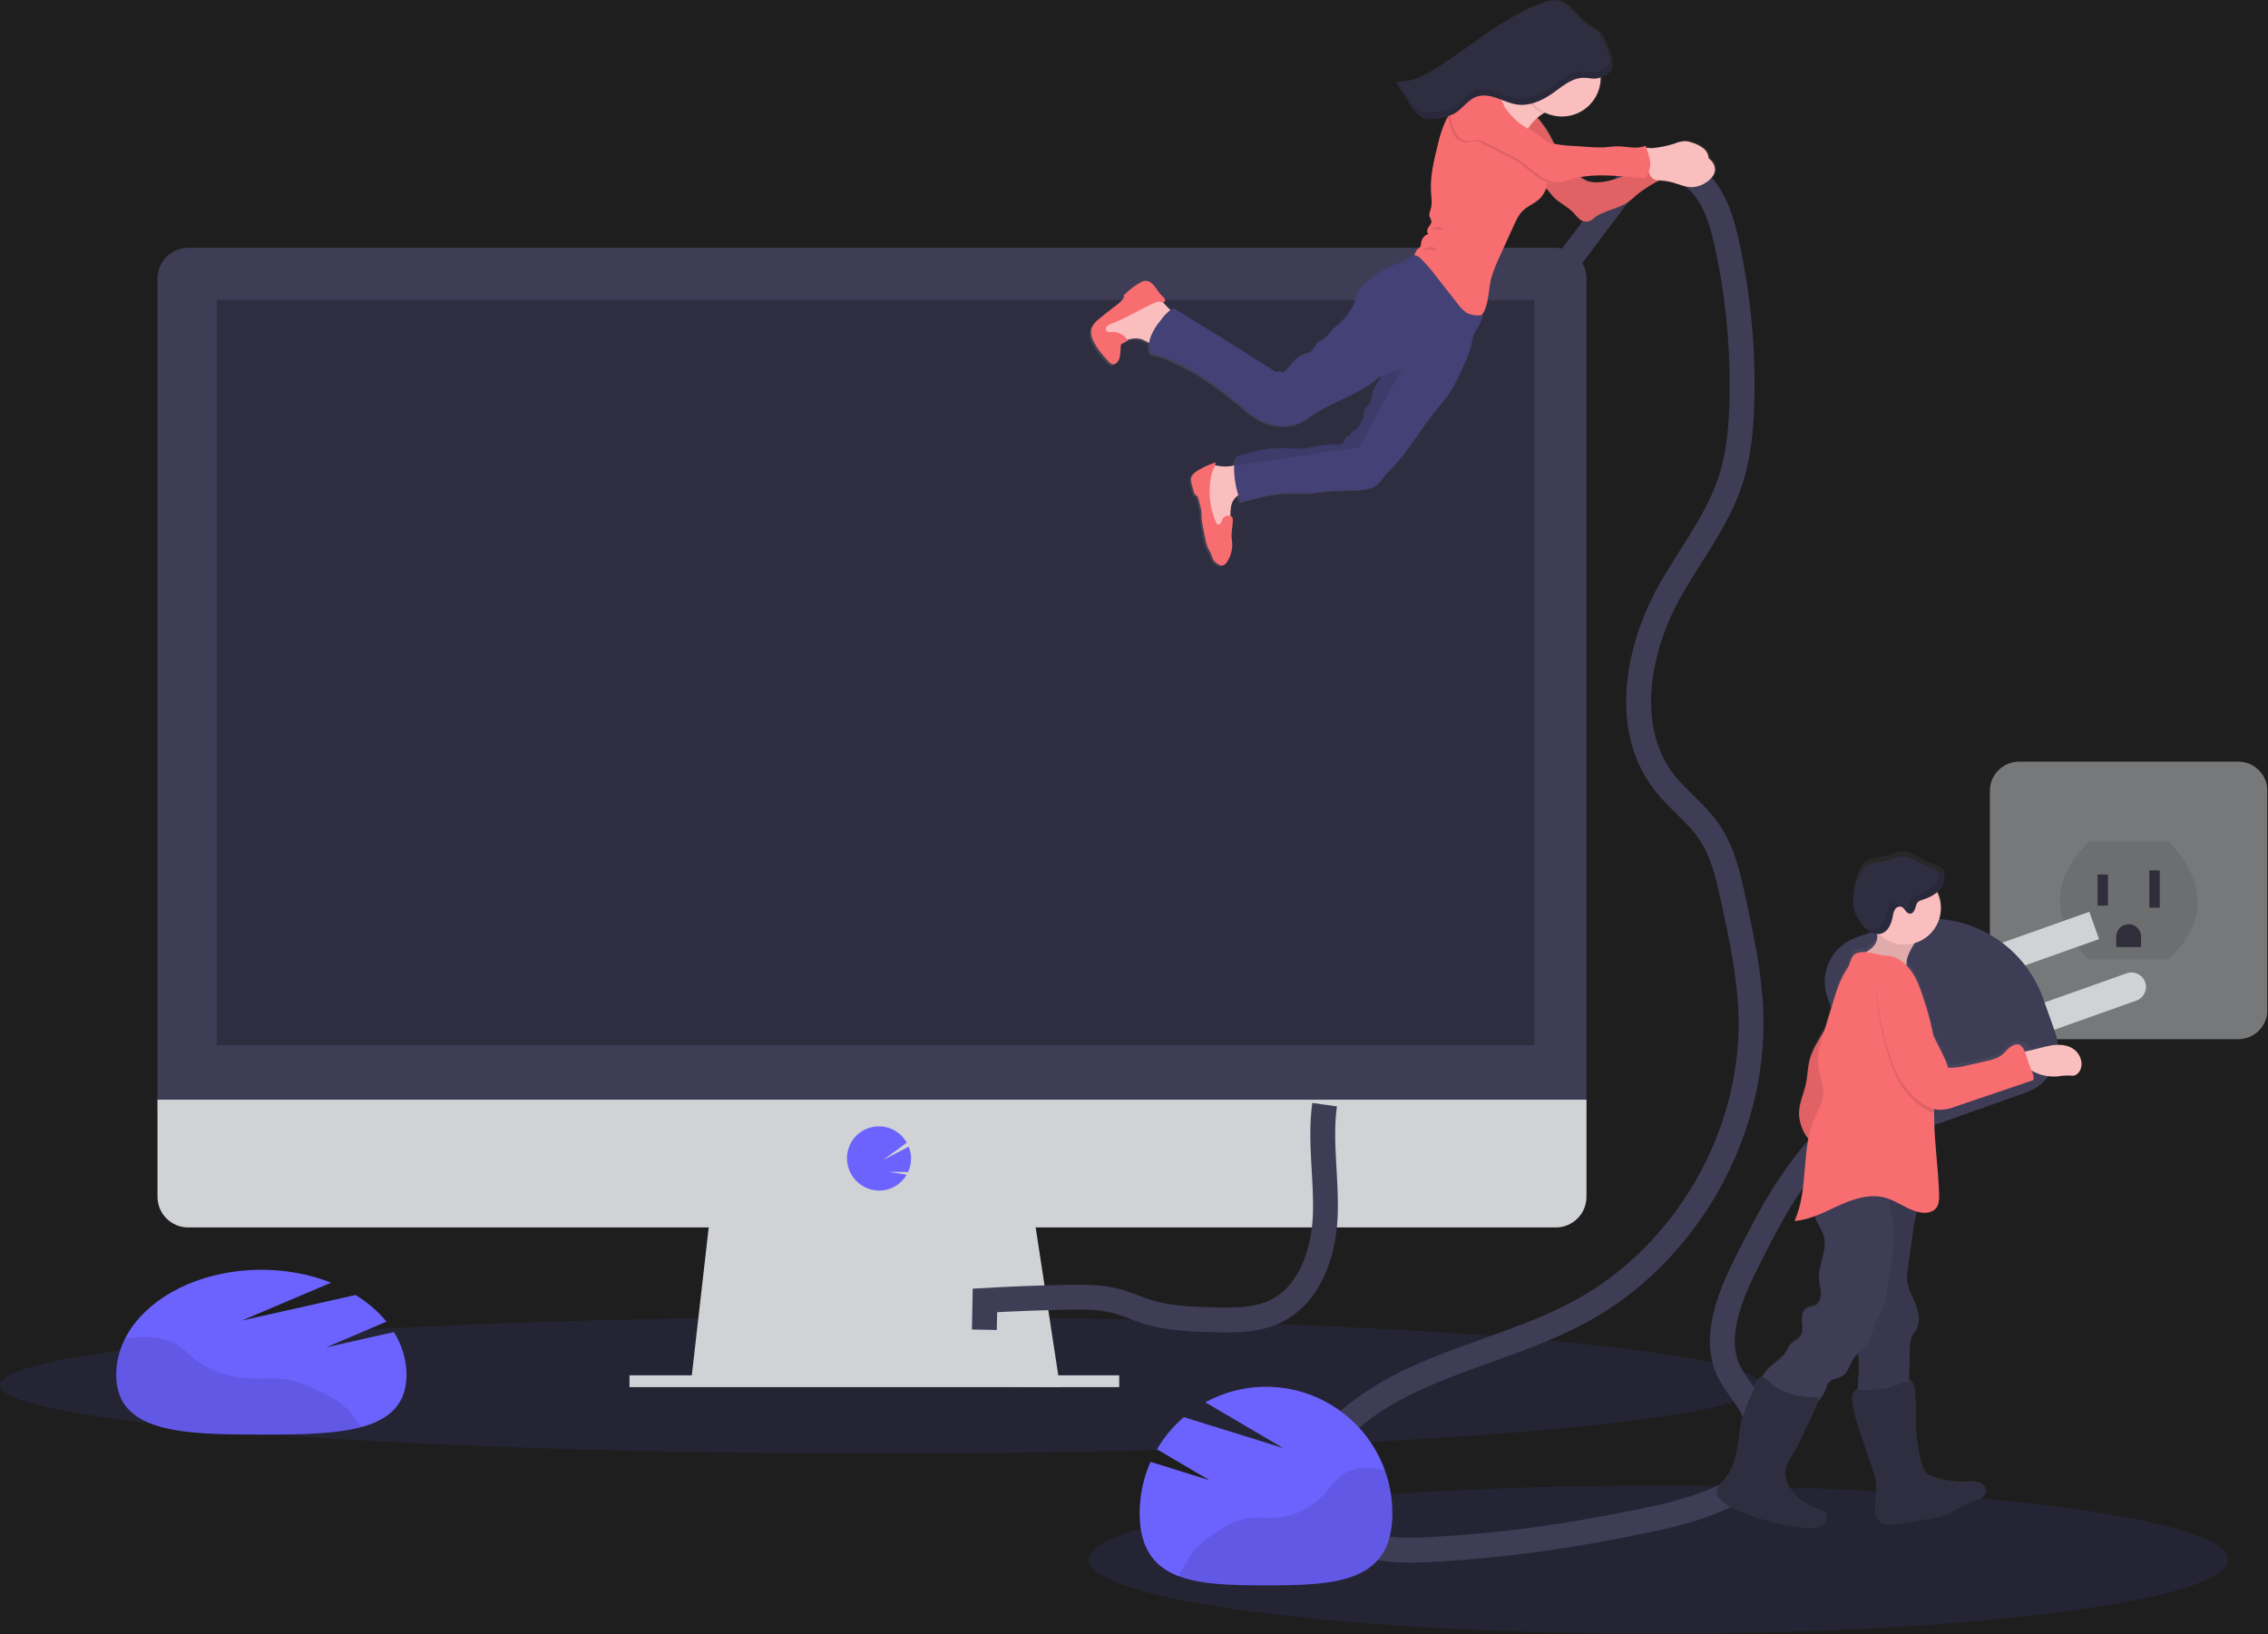 <svg width="1095" height="789" viewBox="0 0 1095 789" fill="none" xmlns="http://www.w3.org/2000/svg">
<rect width="1095" height="789" fill="#1E1E1E"/>
<g id="COMPU" clip-path="url(#clip0_0_1)">
<g id="tomaCorriente" opacity="0.5">
<path id="Vector" d="M1080.6 367.69H974.84C967.042 367.69 960.72 374.012 960.72 381.81V487.57C960.72 495.368 967.042 501.69 974.84 501.69H1080.6C1088.4 501.69 1094.72 495.368 1094.72 487.57V381.81C1094.72 374.012 1088.4 367.69 1080.6 367.69Z" fill="#D0D2D5"/>
<path id="Vector_2" opacity="0.1" d="M1008.72 406.2H1046.72C1046.72 406.2 1078.72 434.2 1046.72 463.2H1008.72C1008.72 463.2 976.72 437.2 1008.72 406.2Z" fill="black"/>
<path id="Vector_3" d="M1017.72 422.19H1012.72V437.19H1017.72V422.19Z" fill="#3F3D56"/>
<path id="Vector_4" d="M1042.72 420.19H1037.72V438.19H1042.72V420.19Z" fill="#3F3D56"/>
<path id="Vector_5" d="M1027.72 446.19C1029.31 446.19 1030.84 446.822 1031.96 447.947C1033.09 449.073 1033.72 450.599 1033.72 452.19V457.19H1021.72V452.19C1021.72 450.599 1022.35 449.073 1023.48 447.947C1024.6 446.822 1026.13 446.19 1027.72 446.19Z" fill="#3F3D56"/>
</g>
<g id="clavijas">
<path id="Vector_6" d="M1008.74 440.179L935.241 466.28L939.926 479.473L1013.43 453.371L1008.74 440.179Z" fill="#D0D2D5"/>
<path id="Vector_7" d="M959.83 493.637L1026.74 469.878C1028.49 469.257 1030.41 469.356 1032.09 470.154C1033.76 470.952 1035.05 472.383 1035.68 474.133C1036.3 475.882 1036.2 477.807 1035.4 479.483C1034.6 481.159 1033.17 482.45 1031.42 483.071L964.514 506.83L959.83 493.637Z" fill="#D0D2D5"/>
</g>
<g id="piso">
<path id="Vector_8" opacity="0.1" d="M425 701.67C659.721 701.67 850 686.895 850 668.67C850 650.445 659.721 635.67 425 635.67C190.279 635.67 0 650.445 0 668.67C0 686.895 190.279 701.67 425 701.67Z" fill="#6C63FF"/>
<path id="Vector_9" opacity="0.1" d="M800.72 788.69C952.598 788.69 1075.72 772.675 1075.72 752.92C1075.72 733.165 952.598 717.15 800.72 717.15C648.842 717.15 525.72 733.165 525.72 752.92C525.72 772.675 648.842 788.69 800.72 788.69Z" fill="#6C63FF"/>
</g>
<g id="monitor">
<path id="Vector_10" opacity="0.1" d="M511.64 668.52H422.71L333.62 667.38L334.14 662.81H510.76L511.64 668.52Z" fill="black"/>
<path id="Vector_11" d="M540.37 663.95H303.92V669.66H540.37V663.95Z" fill="#D0D2D5"/>
<path id="Vector_12" d="M765.96 134.62C765.977 132.662 765.607 130.72 764.872 128.906C764.137 127.091 763.051 125.44 761.676 124.046C760.3 122.652 758.664 121.544 756.859 120.784C755.055 120.025 753.118 119.629 751.16 119.62H90.84C88.882 119.63 86.946 120.027 85.142 120.787C83.338 121.547 81.702 122.655 80.327 124.049C78.953 125.442 77.866 127.093 77.13 128.907C76.395 130.721 76.024 132.663 76.04 134.62V534.88H765.96V134.62Z" fill="#3F3D56"/>
<path id="Vector_13" d="M76.04 530.88V577.77C76.04 581.695 77.599 585.46 80.375 588.235C83.15 591.011 86.915 592.57 90.84 592.57H751.16C755.085 592.57 758.85 591.011 761.625 588.235C764.401 585.46 765.96 581.695 765.96 577.77V530.88H76.04Z" fill="#D0D2D5"/>
<path id="Vector_14" d="M511.81 669.66L333.62 667.38L334.14 662.81L342.76 587.42H499.24L510.76 662.81L511.64 668.52L511.81 669.66Z" fill="#D0D2D5"/>
</g>
<g id="pantalla">
<path id="pantalla_2" d="M740.83 144.8H104.6V504.61H740.83V144.8Z" fill="#2F2E41"/>
</g>
<g id="interruptor">
<path id="Vector_15" d="M424.43 574.78C426.766 574.78 429.071 574.25 431.172 573.23C433.274 572.21 435.116 570.726 436.56 568.89C437.001 568.329 437.402 567.737 437.76 567.12L429.3 565.73L438.45 565.8C439.328 563.89 439.806 561.821 439.856 559.72C439.906 557.619 439.526 555.529 438.74 553.58L426.47 559.95L437.79 551.63C436.746 549.767 435.326 548.142 433.621 546.857C431.915 545.572 429.962 544.655 427.883 544.164C425.805 543.673 423.648 543.62 421.548 544.006C419.448 544.393 417.451 545.212 415.684 546.41C413.917 547.609 412.418 549.162 411.282 550.97C410.146 552.778 409.398 554.803 409.086 556.915C408.773 559.027 408.903 561.182 409.467 563.241C410.03 565.301 411.016 567.221 412.36 568.88C413.795 570.711 415.627 572.194 417.718 573.216C419.808 574.237 422.103 574.772 424.43 574.78Z" fill="#6C63FF"/>
</g>
<g id="cable">
<path id="Vector_16" d="M475.25 641.95L475.53 627.79C488.863 627.03 502.197 626.523 515.53 626.27C523.27 626.13 531.11 626.08 538.6 628.02C543.79 629.37 548.7 631.65 553.82 633.25C564.02 636.43 574.82 636.85 585.53 637.14C595.92 637.43 606.77 637.53 616.1 632.94C632.25 624.94 639.04 605.29 639.83 587.3C640.62 569.31 637.04 551.18 639.53 533.3" stroke="#3F3D56" stroke-width="12" stroke-miterlimit="10"/>
<path id="Vector_17" d="M745.18 141.87L783.36 91.28C785.64 88.28 787.99 85.15 791.12 82.99C800.12 76.77 813.31 80.45 820.84 88.42C828.37 96.39 831.53 107.48 833.84 118.2C839.22 142.874 841.624 168.104 841 193.35C840.68 206.64 839.49 220.07 835.26 232.68C828.84 251.86 815.83 268.01 806 285.68C790.17 314.15 783.54 352.12 803.58 377.81C810.11 386.18 819 392.58 825.03 401.32C831.84 411.19 834.49 423.26 837.03 434.98C840.82 452.68 844.62 470.49 845.32 488.58C847.58 547.07 814.23 605.51 762.73 633.33C726.98 652.65 683.73 658.25 652.64 684.45C641.64 693.68 632.16 707.25 634.86 721.31C637.06 732.72 647.08 741.39 658.08 745.16C669.08 748.93 681.01 748.62 692.61 747.96C720.471 746.367 748.198 742.943 775.61 737.71C798.84 733.27 822.03 729.44 842.28 717.22C844.309 716.147 846.043 714.591 847.33 712.69C848.64 710.5 848.86 707.85 849.04 705.3C849.59 697.79 850.11 690 847.46 682.95C844.37 674.71 837.32 668.47 833.94 660.35C830.56 652.23 831.17 642.88 833.36 634.35C836.06 623.81 840.97 613.99 845.91 604.3C850.72 594.86 855.6 585.45 861.26 576.5C877.2 551.34 898.98 530.5 920.53 509.95" stroke="#3F3D56" stroke-width="12" stroke-miterlimit="10"/>
<path id="Vector_18" d="M896.087 452.598L912.39 446.809C926.886 441.662 942.833 442.483 956.722 449.094C970.612 455.704 981.307 467.561 986.455 482.057L992.244 498.36C994.257 504.028 993.935 510.264 991.351 515.695C988.766 521.127 984.129 525.309 978.461 527.322L928.874 544.93C923.206 546.943 916.97 546.621 911.539 544.036C906.107 541.452 901.925 536.815 899.912 531.147L882.304 481.56C880.291 475.892 880.613 469.656 883.198 464.225C885.782 458.793 890.419 454.611 896.087 452.598Z" fill="#3F3D56"/>
</g>
<g id="ella">
<path id="Vector_19" d="M621.77 238.46C624.94 238.39 628.1 238.63 631.26 238.46C634.15 238.32 637.02 237.85 639.91 237.56C644.85 237.07 649.83 237.11 654.79 236.9C658.05 236.76 661.49 236.44 664.13 234.52C666.61 232.73 667.99 229.81 670.2 227.69C679.2 219.04 685.37 207.47 693.37 197.87C695.37 195.43 697.46 193 699.27 190.39C702.74 185.39 705.19 179.72 707.63 174.12C708.592 172.044 709.394 169.898 710.03 167.7C710.48 165.94 710.71 164.12 711.31 162.4C712.55 158.88 715.53 155.8 715.89 152.09L715.47 152.15C719.11 147.52 718.55 139.45 720.35 133.52C721.501 129.998 722.894 126.56 724.52 123.23L731.21 108.66C732.36 106.16 733.56 103.58 735.55 101.66C737.96 99.33 741.32 98.17 743.74 95.85C745.179 94.422 746.256 92.669 746.88 90.74L747.09 90.94C748.37 92.19 749.37 93.72 750.62 95.01C753.31 97.79 757.04 99.38 759.78 102.11C761.18 103.5 762.33 105.19 764.02 106.2C764.883 106.671 765.872 106.86 766.848 106.74C767.824 106.62 768.737 106.197 769.46 105.53C774.37 101.21 781.69 100.81 787 97C788.47 95.94 789.75 94.65 791.13 93.49C794.425 90.865 798.004 88.617 801.8 86.79C804.027 86.826 806.241 87.142 808.39 87.73C811.47 88.58 814.48 89.99 817.68 89.93C820.537 89.789 823.274 88.738 825.49 86.93C827.12 85.67 828.61 83.93 828.85 81.93C828.912 80.903 828.726 79.877 828.308 78.938C827.891 77.998 827.253 77.172 826.45 76.53C826.23 76.34 826 76.17 825.77 76C825.702 75.103 825.454 74.228 825.04 73.429C824.626 72.63 824.054 71.923 823.36 71.35C821.739 70.081 819.889 69.138 817.91 68.57C816.809 68.138 815.649 67.874 814.47 67.79C812.63 67.89 810.823 68.313 809.13 69.04C805.726 70.136 802.217 70.873 798.66 71.24C798.03 71.3 796.75 71.17 795.66 71.16L795.29 70.1C791.13 72.02 786.29 70.44 781.73 70.45C779.51 70.45 777.3 70.84 775.09 70.98C772.642 71.077 770.191 71.023 767.75 70.82L760.36 70.35C757.204 70.188 754.06 69.854 750.94 69.35C750.11 67.66 749.28 65.97 748.35 64.35C746.784 61.627 744.944 59.07 742.86 56.72C743.697 55.999 744.579 55.331 745.5 54.72L745.68 54.61C745.91 54.48 746.19 54.34 746.5 54.2C749.384 55.572 752.569 56.191 755.757 56.001C758.945 55.811 762.033 54.817 764.734 53.113C767.435 51.408 769.66 49.048 771.204 46.251C772.747 43.455 773.557 40.314 773.56 37.12C774.108 36.909 774.642 36.666 775.16 36.39C775.46 36.23 775.76 36.06 776.05 35.87L776.48 35.58C776.754 35.373 777.014 35.149 777.26 34.91C777.38 34.79 777.5 34.67 777.61 34.54C777.829 34.281 778.02 33.999 778.18 33.7C778.24 33.58 778.3 33.47 778.35 33.35C778.4 33.23 778.35 33.26 778.4 33.21C778.45 33.16 778.47 33.03 778.5 32.95C778.53 32.87 778.5 32.83 778.55 32.77L778.61 32.53C778.615 32.467 778.615 32.403 778.61 32.34C778.61 32.26 778.61 32.18 778.61 32.11V31.9C778.605 31.827 778.605 31.753 778.61 31.68C778.615 31.607 778.615 31.533 778.61 31.46C778.61 31.39 778.61 31.31 778.61 31.24C778.615 31.167 778.615 31.093 778.61 31.02V30.75C778.615 30.673 778.615 30.597 778.61 30.52C778.61 30.45 778.61 30.38 778.61 30.31V30.07V29.87C778.61 29.78 778.61 29.69 778.61 29.61C778.615 29.55 778.615 29.49 778.61 29.43C778.616 29.337 778.616 29.243 778.61 29.15C778.61 29.09 778.61 29.04 778.61 28.99C778.61 28.94 778.61 28.79 778.54 28.69V28.55L778.45 28.23V28.11C778.45 28 778.38 27.89 778.35 27.78V27.68L778.23 27.32V27.26C778.23 27.09 778.12 26.91 778.06 26.74C777.31 24.58 776.5 22.43 775.64 20.31C775.013 18.536 774.071 16.89 772.86 15.45C771.09 13.57 768.55 12.63 766.43 11.13C763.93 9.37 762.06 6.88 759.94 4.66C757.82 2.44 755.25 0.43 752.2 0.06C749.777 -0.081 747.356 0.361 745.14 1.35C726.77 8.13 711.73 21.49 695.26 32.09C688.85 36.22 681.67 40.09 674.08 39.56L680.78 50.2C681.1 50.72 681.43 51.2 681.78 51.74C682.13 52.28 682.48 52.74 682.85 53.24C683.794 54.536 684.988 55.63 686.36 56.46C686.706 56.661 687.067 56.835 687.44 56.98C687.767 57.103 688.101 57.206 688.44 57.29C690.83 57.86 693.44 57.38 695.86 56.9C696.69 56.74 697.52 56.57 698.34 56.38L699.34 56.1H699.5C699.5 56.16 699.5 56.21 699.5 56.26C698.94 57.26 698.41 58.17 697.94 59.16C696.396 62.744 695.2 66.467 694.37 70.28C692.48 77.78 690.58 85.44 691.08 93.14C691.25 95.74 691.69 98.4 690.94 100.9C690.58 102.13 689.94 103.39 690.28 104.61C690.637 105.315 690.944 106.043 691.2 106.79C691.36 107.95 690.44 108.95 689.78 109.91C689.12 110.87 688.78 112.4 689.72 113.07C688.768 113.403 687.929 113.997 687.298 114.784C686.667 115.571 686.269 116.519 686.15 117.52C686.171 118.109 686.055 118.694 685.81 119.23C685.529 119.592 685.192 119.906 684.81 120.16C683.795 121.012 683.129 122.208 682.94 123.52C681.01 123.52 679.38 125.4 677.62 126.52C676.08 127.3 674.452 127.891 672.77 128.28C667.94 129.82 663.77 132.99 660 136.33C657.9 138.16 655.78 140.18 654.86 142.8C654.56 143.66 654.4 144.56 654.14 145.43C653.602 147.115 652.82 148.712 651.82 150.17C649.903 153.121 647.541 155.759 644.82 157.99C643.443 159.099 642.23 160.399 641.22 161.85C639.69 164.06 636.58 164.72 634.94 166.85C634.35 167.899 633.682 168.902 632.94 169.85C631.67 171.05 629.75 171.15 628.13 171.85C624.34 173.42 622.59 177.85 619.21 180.19C619.024 180.348 618.783 180.426 618.54 180.41C618.25 180.41 618.08 180.06 617.83 179.89C617.34 179.56 616.69 179.81 616.11 179.96C615.53 180.11 614.75 180.05 614.6 179.47C606.45 174.53 598.44 169.17 590.28 164.23L586.56 161.98L566.66 149.92C566.425 149.773 566.153 149.695 565.875 149.695C565.597 149.695 565.325 149.773 565.09 149.92L564.47 150.35C563.47 149.29 562.36 148.35 561.7 147.57C561.43 147.26 561.16 146.95 560.88 146.65C561.062 146.657 561.243 146.622 561.41 146.55C561.634 146.429 561.803 146.227 561.882 145.985C561.962 145.744 561.947 145.481 561.84 145.25C561.628 144.794 561.313 144.394 560.92 144.08C560.05 143.237 559.251 142.324 558.53 141.35C557.753 140.13 556.874 138.979 555.9 137.91C555.408 137.375 554.802 136.958 554.127 136.689C553.452 136.421 552.725 136.308 552 136.36C551.195 136.514 550.427 136.823 549.74 137.27C547.005 138.859 544.485 140.791 542.24 143.02C542.141 143.091 542.06 143.184 542.002 143.291C541.945 143.399 541.913 143.518 541.91 143.64C541.91 143.84 542.11 143.99 542.13 144.18C542.135 144.365 542.067 144.545 541.94 144.68C540.594 146.351 538.998 147.804 537.21 148.99C534.67 150.89 532.187 152.863 529.76 154.91C528.241 155.99 527.039 157.458 526.28 159.16C525.751 161.135 525.968 163.235 526.89 165.06C528.55 168.97 531.46 172.21 534.34 175.34C534.812 175.984 535.484 176.455 536.25 176.68C536.859 176.764 537.477 176.614 537.98 176.26C539.75 175.1 540.04 172.7 540.17 170.6C540.22 169.6 540.28 168.68 540.34 167.72C540.336 167.528 540.373 167.337 540.45 167.16C540.603 166.942 540.814 166.772 541.06 166.67L543.81 165.22C543.73 165.09 543.64 164.96 543.55 164.83C545.624 164.052 547.883 163.906 550.04 164.41C551.5 164.84 552.84 165.71 554.24 166.25C554.017 168.116 554.366 170.006 555.24 171.67C560.37 172.2 564.99 174.48 569.58 176.78C573.281 178.614 576.879 180.647 580.36 182.87C583.187 184.71 585.953 186.633 588.66 188.64C592.5 191.48 596.21 194.49 599.88 197.53C602.266 199.635 604.832 201.526 607.55 203.18C614.77 207.23 624.45 207.37 631.08 202.32C639.44 195.95 650.08 192.64 659.08 187.13C661.754 185.635 664.196 183.758 666.33 181.56C666.31 181.819 666.27 182.077 666.21 182.33C665.67 184.82 663.52 186.62 662.71 189.14C662.08 191.14 662.31 193.45 661.09 195.14C660.16 196.43 658.42 197.35 658.37 198.94C658.37 199.38 658.5 199.82 658.5 200.26C658.449 200.817 658.286 201.358 658.02 201.85C657.02 204.1 655.9 206.46 653.85 207.85C653.05 208.4 652.03 208.9 651.85 209.85C651.838 210.126 651.767 210.395 651.64 210.64C651.3 211.11 650.55 210.86 650.01 211.06C649.26 211.34 649.14 212.31 648.84 213.06C648.566 213.683 648.102 214.204 647.515 214.548C646.928 214.893 646.248 215.044 645.57 214.98C638.74 214.15 632.03 217.24 625.15 217.06C622.78 216.99 620.42 216.75 618.04 216.73C610.74 216.67 603.59 218.73 596.56 220.73C595.776 222.114 595.293 223.647 595.14 225.23C592.738 225.847 590.232 225.942 587.79 225.51C587.182 225.39 586.568 225.307 585.95 225.26C586.127 224.809 586.182 224.319 586.11 223.84C583.238 224.751 580.477 225.982 577.88 227.51C576.17 228.51 574.36 229.91 574.2 231.88C574.176 232.64 574.285 233.397 574.52 234.12L575.45 237.65C575.564 238.303 575.85 238.915 576.28 239.42C576.59 239.72 577 239.9 577.28 240.22C577.552 240.598 577.736 241.032 577.82 241.49L578.6 244.55C578.891 245.568 579.098 246.608 579.22 247.66C579.31 248.66 579.22 249.58 579.29 250.54C579.395 252.122 579.626 253.694 579.98 255.24L581.09 260.78C581.338 262.329 581.778 263.84 582.4 265.28C582.87 266.28 583.5 267.14 583.88 268.14C584.18 268.91 584.32 269.73 584.68 270.46C585.328 271.646 586.347 272.587 587.58 273.14C588.01 273.394 588.492 273.544 588.99 273.58C590.41 273.58 591.43 272.26 592.09 271C593.406 268.709 594.118 266.122 594.16 263.48C594.16 262.42 593.95 261.37 593.86 260.31C593.62 257.31 594.48 254.39 594.48 251.4C594.512 250.999 594.406 250.599 594.178 250.268C593.951 249.937 593.616 249.694 593.23 249.58C593.32 247.04 593.31 244.35 594.65 242.18C595.314 241.17 596.138 240.275 597.09 239.53C597.46 240.71 597.87 241.88 598.33 243.02C605.94 240.8 613.8 238.66 621.77 238.46ZM784.36 84.89C783.82 85.09 783.27 85.29 782.71 85.47C778.05 87.02 772.71 88.53 767.89 87.47C766.429 87.048 765.055 86.371 763.83 85.47L763.48 85.25C770.27 84.06 777.36 84.35 784.36 84.89Z" fill="url(#paint0_linear_0_1)"/>
<path id="Vector_20" d="M811.42 74.6C813.103 73.879 814.901 73.462 816.73 73.37C817.903 73.459 819.056 73.725 820.15 74.16C822.126 74.737 823.973 75.687 825.59 76.96C826.389 77.606 827.025 78.432 827.444 79.371C827.862 80.309 828.053 81.334 828 82.36C827.77 84.36 826.29 86.09 824.67 87.36C822.472 89.166 819.751 90.218 816.91 90.36C813.73 90.41 810.73 88.98 807.66 88.13C805.427 87.498 803.121 87.162 800.8 87.13C799.632 87.193 798.461 87.119 797.31 86.91C796.733 86.801 796.19 86.558 795.724 86.2C795.258 85.842 794.884 85.38 794.63 84.85C794.34 83.871 794.34 82.829 794.63 81.85C794.86 80.61 794.82 77.67 795.92 76.93C796.8 76.33 799.92 76.81 801 76.72C804.539 76.385 808.032 75.674 811.42 74.6Z" fill="#FBBEBE"/>
<path id="Vector_21" d="M740.03 54.47C743.059 57.432 745.667 60.797 747.78 64.47C751.3 70.61 753.54 77.75 758.84 82.47C760.248 83.655 761.742 84.735 763.31 85.7C764.535 86.601 765.909 87.278 767.37 87.7C772.13 88.77 777.47 87.28 782.11 85.7C786.703 84.052 791.16 82.045 795.44 79.7C795.47 81.632 796.008 83.522 797 85.18C798.11 86.75 800.38 87.67 802 86.68C797.897 88.608 794.028 91 790.47 93.81C789.1 94.97 787.83 96.25 786.37 97.3C781.1 101.09 773.81 101.47 768.94 105.77C768.218 106.428 767.309 106.845 766.339 106.961C765.369 107.078 764.387 106.889 763.53 106.42C761.84 105.42 760.69 103.7 759.3 102.31C756.56 99.57 752.84 97.97 750.15 95.18C748.9 93.89 747.9 92.36 746.62 91.1C744.79 89.3 742.41 88.1 740.73 86.1C739.48 84.63 738.73 82.84 737.56 81.27C736.56 79.91 735.38 78.72 734.49 77.27C732.31 73.8 732.33 69.27 733.58 65.38C734.83 61.49 737.7 57.86 740.03 54.47Z" fill="#F86D70"/>
<path id="Vector_22" opacity="0.1" d="M740.03 54.47C743.059 57.432 745.667 60.797 747.78 64.47C751.3 70.61 753.54 77.75 758.84 82.47C760.248 83.655 761.742 84.735 763.31 85.7C764.535 86.601 765.909 87.278 767.37 87.7C772.13 88.77 777.47 87.28 782.11 85.7C786.703 84.052 791.16 82.045 795.44 79.7C795.47 81.632 796.008 83.522 797 85.18C798.11 86.75 800.38 87.67 802 86.68C797.897 88.608 794.028 91 790.47 93.81C789.1 94.97 787.83 96.25 786.37 97.3C781.1 101.09 773.81 101.47 768.94 105.77C768.218 106.428 767.309 106.845 766.339 106.961C765.369 107.078 764.387 106.889 763.53 106.42C761.84 105.42 760.69 103.7 759.3 102.31C756.56 99.57 752.84 97.97 750.15 95.18C748.9 93.89 747.9 92.36 746.62 91.1C744.79 89.3 742.41 88.1 740.73 86.1C739.48 84.63 738.73 82.84 737.56 81.27C736.56 79.91 735.38 78.72 734.49 77.27C732.31 73.8 732.33 69.27 733.58 65.38C734.83 61.49 737.7 57.86 740.03 54.47Z" fill="black"/>
<path id="Vector_23" d="M562.3 146.82C561.525 145.803 560.569 144.939 559.48 144.27C557.825 143.536 555.979 143.347 554.21 143.73C549.75 144.41 545.61 146.45 541.69 148.73C538.53 150.54 535.39 152.55 533.13 155.4C532.386 156.259 531.867 157.29 531.62 158.4C531.491 159.316 531.57 160.249 531.85 161.13C532.051 162.122 532.477 163.055 533.096 163.856C533.715 164.657 534.51 165.305 535.42 165.75C537.51 166.57 539.84 165.7 541.94 164.9C544.76 163.81 547.86 162.8 550.76 163.66C552.91 164.3 554.76 165.93 557.03 165.99C559.7 166.07 561.86 163.91 563.56 161.85C565.03 160.05 568.25 156.8 568.04 154.27C567.83 151.74 563.88 148.63 562.3 146.82Z" fill="#FBBEBE"/>
<path id="Vector_24" d="M596 224.65C593.553 225.302 590.993 225.408 588.5 224.96C586.98 224.68 585.12 224.32 584.15 225.51C583.838 225.951 583.629 226.457 583.54 226.99C581.05 237.18 583.33 247.99 587.54 257.64C587.593 257.803 587.69 257.948 587.82 258.06C588.09 258.26 588.46 258.12 588.77 257.99C589.789 257.581 590.742 257.025 591.6 256.34C593.52 254.6 593.93 251.77 594.02 249.18C594.11 246.59 594.07 243.85 595.41 241.63C597.09 238.88 600.6 237.54 601.98 234.63C603.09 232.26 602.51 229.45 601.53 227.03C601.2 226.19 601.07 224.03 600.29 223.62C599.51 223.21 596.89 224.41 596 224.65Z" fill="#FBBEBE"/>
<path id="Vector_25" d="M562.01 145.8C562.232 145.677 562.399 145.474 562.477 145.233C562.555 144.992 562.538 144.73 562.43 144.5C562.215 144.043 561.901 143.64 561.51 143.32C560.638 142.478 559.842 141.561 559.13 140.58C558.345 139.366 557.465 138.216 556.5 137.14C556.01 136.606 555.405 136.188 554.732 135.918C554.059 135.648 553.334 135.533 552.61 135.58C551.807 135.724 551.041 136.03 550.36 136.48C547.64 138.057 545.136 139.979 542.91 142.2C542.74 142.37 542.55 142.58 542.59 142.82C542.63 143.06 542.79 143.16 542.81 143.36C542.816 143.541 542.752 143.717 542.63 143.85C541.294 145.514 539.709 146.961 537.93 148.14C535.41 150.033 532.943 152 530.53 154.04C529.02 155.114 527.829 156.575 527.08 158.27C526.569 160.245 526.793 162.338 527.71 164.16C529.38 168.08 532.29 171.32 535.16 174.47C535.641 175.112 536.313 175.585 537.08 175.82C537.686 175.902 538.3 175.752 538.8 175.4C540.55 174.25 540.8 171.85 540.95 169.76L541.11 166.87C541.106 166.681 541.143 166.493 541.22 166.32C541.37 166.1 541.583 165.93 541.83 165.83L544.55 164.39C543.718 163.037 542.535 161.936 541.126 161.203C539.717 160.47 538.135 160.134 536.55 160.23C535.825 160.402 535.063 160.299 534.41 159.94C534.095 159.612 533.919 159.175 533.919 158.72C533.919 158.265 534.095 157.828 534.41 157.5C535.073 156.87 535.885 156.419 536.77 156.19C543.94 153.56 550.42 149.34 557.38 146.19C558.142 145.804 558.986 145.609 559.84 145.62C560.54 145.67 561.36 146.08 562.01 145.8Z" fill="#F86D70"/>
<path id="Vector_26" d="M590.26 250.52C589.94 251.12 589.83 251.82 589.48 252.41C589.13 253 588.37 253.41 587.78 253.11C587.469 252.893 587.238 252.58 587.12 252.22C584.087 245.285 583.233 237.592 584.67 230.16C584.869 228.944 585.229 227.761 585.74 226.64C586.27 225.56 587.04 224.46 586.82 223.28C583.965 224.181 581.22 225.402 578.64 226.92C576.94 227.92 575.15 229.31 574.99 231.27C574.975 232.03 575.086 232.787 575.32 233.51L576.26 237.04C576.373 237.696 576.664 238.308 577.1 238.81C577.4 239.11 577.81 239.3 578.1 239.62C578.375 239.993 578.56 240.424 578.64 240.88L579.43 243.94C579.724 244.961 579.935 246.005 580.06 247.06C580.15 248.06 580.06 248.98 580.14 249.94C580.253 251.519 580.487 253.087 580.84 254.63L581.97 260.17C582.225 261.718 582.668 263.229 583.29 264.67C583.76 265.67 584.39 266.53 584.78 267.54C585.07 268.31 585.22 269.13 585.58 269.86C586.23 271.044 587.243 271.987 588.47 272.55C588.901 272.802 589.383 272.956 589.88 273C591.29 273.05 592.3 271.68 592.96 270.42C594.25 268.129 594.938 265.549 594.96 262.92C594.96 261.86 594.74 260.81 594.65 259.75C594.4 256.75 595.24 253.84 595.23 250.85C595.25 248.05 591.29 248.58 590.26 250.52Z" fill="#F86D70"/>
<path id="Vector_27" d="M736.98 76.29C733.864 74.856 731.125 72.716 728.98 70.04C727.877 68.629 726.874 67.142 725.98 65.59C722.182 59.18 718.921 52.467 716.23 45.52C720.49 46.39 724.96 47.18 729.15 45.98C731.335 45.314 733.372 44.234 735.15 42.8C737.428 40.927 739.543 38.863 741.47 36.63C742.927 39.422 744.598 42.097 746.47 44.63C747.54 46.07 751.16 49 750.89 50.96C750.62 52.92 746.62 53.9 745 54.83L744.83 54.94C742.441 56.45 740.355 58.394 738.68 60.67C735.54 65.13 734.45 71.35 736.98 76.29Z" fill="#FBBEBE"/>
<path id="Vector_28" opacity="0.1" d="M745.08 54.79C742.676 53.61 740.553 51.928 738.854 49.858C737.155 47.788 735.919 45.378 735.23 42.79C737.508 40.917 739.623 38.853 741.55 36.62C743.007 39.412 744.679 42.087 746.55 44.62C747.62 46.06 751.24 48.99 750.97 50.95C750.7 52.91 746.7 53.86 745.08 54.79Z" fill="black"/>
<path id="Vector_29" d="M754.08 56.26C764.424 56.26 772.81 47.874 772.81 37.53C772.81 27.186 764.424 18.8 754.08 18.8C743.736 18.8 735.35 27.186 735.35 37.53C735.35 47.874 743.736 56.26 754.08 56.26Z" fill="#FBBEBE"/>
<path id="Vector_30" d="M713.11 154.2C711.814 154.977 710.338 155.405 708.828 155.442C707.317 155.479 705.822 155.123 704.49 154.41C703.103 153.555 701.85 152.5 700.77 151.28C694.62 144.97 688.77 138.28 684.66 130.45C683.704 128.798 683.086 126.973 682.84 125.08C682.724 124.134 682.839 123.174 683.176 122.283C683.512 121.391 684.059 120.594 684.77 119.96C685.152 119.707 685.49 119.393 685.77 119.03C686.011 118.497 686.124 117.915 686.1 117.33C686.211 116.332 686.603 115.387 687.229 114.603C687.856 113.819 688.692 113.228 689.64 112.9C688.64 112.22 689.04 110.71 689.69 109.74C690.34 108.77 691.25 107.74 691.09 106.62C690.834 105.873 690.527 105.145 690.17 104.44C689.81 103.22 690.46 101.96 690.81 100.74C691.54 98.24 691.1 95.58 690.92 92.98C690.39 85.28 692.26 77.64 694.11 70.15C694.928 66.347 696.107 62.63 697.63 59.05C698.1 58.05 698.63 57.05 699.17 56.16C701.059 53.1 703.161 50.176 705.46 47.41C706.536 45.783 708.014 44.46 709.75 43.57C709.913 43.5 710.08 43.44 710.25 43.39C711.496 43.068 712.79 42.97 714.07 43.1C717.45 43.31 721 44.1 723.41 46.48C725.82 48.86 726.6 52.2 727.69 55.42C728.037 56.498 728.458 57.55 728.95 58.57C730.54 61.73 733.13 64.25 735.68 66.7L738.45 69.37C739.84 70.71 742.25 70.37 743.56 71.78C744.093 72.443 744.491 73.204 744.73 74.02C746.21 77.627 747.072 81.457 747.28 85.35C747.29 86.216 747.24 87.081 747.13 87.94C746.791 90.954 745.458 93.769 743.34 95.94C740.94 98.25 737.6 99.39 735.21 101.71C733.21 103.63 732.05 106.2 730.91 108.71C728.71 113.55 726.507 118.397 724.3 123.25C722.702 126.571 721.329 129.995 720.19 133.5C718.11 140.49 719.29 150.35 713.11 154.2Z" fill="#F86D70"/>
<path id="Vector_31" d="M655.36 236.6C650.42 236.8 645.47 236.74 640.55 237.21C637.68 237.49 634.82 237.96 631.94 238.08C628.8 238.22 625.65 237.97 622.5 238.03C614.57 238.2 606.75 240.31 599.12 242.49C596.966 237.229 595.842 231.604 595.81 225.92C595.79 225.544 595.79 225.166 595.81 224.79C595.949 223.181 596.43 221.619 597.22 220.21C604.22 218.21 611.32 216.21 618.59 216.31C620.96 216.31 623.31 216.59 625.67 216.66C632.52 216.87 639.18 213.8 645.98 214.66C646.654 214.727 647.332 214.578 647.916 214.234C648.5 213.891 648.96 213.371 649.23 212.75C649.52 212.01 649.64 211.04 650.39 210.75C650.93 210.55 651.67 210.8 652.01 210.34C652.131 210.093 652.202 209.825 652.22 209.55C652.42 208.55 653.43 208.1 654.22 207.55C656.22 206.17 657.35 203.81 658.35 201.55C658.613 201.061 658.773 200.523 658.82 199.97C658.82 199.53 658.68 199.09 658.69 198.64C658.69 197.06 660.46 196.15 661.38 194.86C662.59 193.16 662.38 190.86 662.97 188.86C663.77 186.34 665.9 184.55 666.43 182.07C666.49 181.817 666.53 181.559 666.55 181.3C664.429 183.488 662 185.354 659.34 186.84C650.46 192.31 639.84 195.58 631.55 201.91C624.97 206.91 615.33 206.76 608.13 202.69C605.415 201.029 602.852 199.131 600.47 197.02C596.81 194.02 593.11 190.95 589.28 188.09C586.613 186.09 583.85 184.16 580.99 182.3C577.527 180.01 573.942 177.91 570.25 176.01C565.67 173.69 561.06 171.39 555.96 170.84C555.305 169.502 554.941 168.039 554.892 166.55C554.844 165.061 555.113 163.578 555.68 162.2C556.845 159.459 558.423 156.913 560.36 154.65C561.81 152.524 563.624 150.672 565.72 149.18C565.953 149.032 566.224 148.954 566.5 148.954C566.776 148.954 567.047 149.032 567.28 149.18L587.1 161.35L590.81 163.62C598.94 168.62 606.94 173.97 615.07 178.94C615.22 179.51 616.01 179.58 616.58 179.43C617.15 179.28 617.8 179.04 618.29 179.37C618.53 179.53 618.7 179.83 619 179.89C619.239 179.898 619.473 179.82 619.66 179.67C623.02 177.36 624.74 172.92 628.51 171.37C630.12 170.71 632.03 170.61 633.29 169.37C634.035 168.425 634.704 167.421 635.29 166.37C636.92 164.24 640.01 163.6 641.52 161.37C642.52 159.926 643.722 158.633 645.09 157.53C647.813 155.312 650.175 152.684 652.09 149.74C653.079 148.286 653.85 146.696 654.38 145.02C654.64 144.15 654.8 143.25 655.09 142.39C656 139.77 658.09 137.76 660.18 135.94C663.97 132.62 668.06 129.47 672.86 127.94C674.534 127.552 676.156 126.965 677.69 126.19C679.62 125.01 681.39 122.82 683.6 123.33C684.438 123.59 685.194 124.066 685.79 124.71C688.501 127.346 690.992 130.199 693.24 133.24C696.807 137.78 700.37 142.323 703.93 146.87C705.053 148.505 706.474 149.913 708.12 151.02C710.507 152.249 713.249 152.602 715.87 152.02C715.52 155.73 712.57 158.79 711.35 162.31C710.76 164.02 710.53 165.84 710.09 167.59C709.47 169.786 708.678 171.929 707.72 174C705.32 179.59 702.9 185.21 699.46 190.23C697.68 192.84 695.63 195.23 693.62 197.68C685.69 207.25 679.62 218.79 670.62 227.4C668.44 229.51 667.06 232.4 664.62 234.21C661.97 236.17 658.55 236.47 655.36 236.6Z" fill="#434175"/>
<path id="Vector_32" opacity="0.1" d="M693.04 109.72C692.158 109.763 691.3 110.02 690.54 110.47C692.37 109.83 694.6 111.54 696.29 110.73C697.08 110.35 696.96 110.24 696.29 110.01C695.28 109.67 694.06 109.98 693.04 109.72Z" fill="black"/>
<path id="Vector_33" opacity="0.1" d="M692.14 119.48C691.462 119.242 690.732 119.197 690.03 119.35C688.983 119.461 688.008 119.939 687.28 120.7C687.473 120.787 687.683 120.832 687.895 120.832C688.107 120.832 688.317 120.787 688.51 120.7C689.163 120.534 689.836 120.46 690.51 120.48C691.09 120.48 692.82 121.12 693.27 120.84C693.93 120.41 692.59 119.65 692.14 119.48Z" fill="black"/>
<path id="Vector_34" opacity="0.1" d="M747.13 87.94C745.624 87.431 744.187 86.739 742.85 85.88C739.34 83.65 736.39 80.62 732.92 78.34C731.168 77.239 729.355 76.237 727.49 75.34L715.78 69.34C714.887 68.832 713.933 68.442 712.94 68.18C711.03 67.76 708.88 69.04 706.94 68.77C705.935 68.585 704.98 68.189 704.139 67.608C703.297 67.028 702.589 66.275 702.06 65.4C701.003 63.652 700.258 61.733 699.86 59.73C699.562 58.548 699.338 57.349 699.19 56.14C699.017 54.884 698.993 53.612 699.12 52.35C699.32 49.844 700.507 47.521 702.42 45.89C703.809 44.904 705.39 44.222 707.06 43.89C708.113 43.624 709.187 43.446 710.27 43.36C710.886 43.31 711.504 43.31 712.12 43.36C716.54 43.71 720.28 46.71 723.23 50.01C724.78 51.75 726.23 53.62 727.71 55.39C728.057 56.468 728.478 57.52 728.97 58.54C730.56 61.7 733.15 64.22 735.7 66.67L738.47 69.34C739.86 70.68 742.27 70.34 743.58 71.75C744.113 72.413 744.511 73.174 744.75 73.99C746.226 77.608 747.081 81.448 747.28 85.35C747.29 86.216 747.24 87.081 747.13 87.94Z" fill="black"/>
<path id="Vector_35" opacity="0.1" d="M656.06 215.92L595.8 224.79C595.939 223.181 596.42 221.619 597.21 220.21C604.21 218.21 611.31 216.21 618.58 216.31C620.95 216.31 623.3 216.59 625.66 216.66C632.51 216.87 639.17 213.8 645.97 214.66C646.644 214.727 647.322 214.578 647.906 214.234C648.49 213.891 648.95 213.371 649.22 212.75C649.51 212.01 649.63 211.04 650.38 210.75C650.92 210.55 651.66 210.8 652 210.34C652.121 210.093 652.192 209.825 652.21 209.55C652.41 208.55 653.42 208.1 654.21 207.55C656.21 206.17 657.34 203.81 658.34 201.55C658.603 201.061 658.763 200.523 658.81 199.97C658.81 199.53 658.67 199.09 658.68 198.64C658.68 197.06 660.45 196.15 661.37 194.86C662.58 193.16 662.37 190.86 662.96 188.86C663.76 186.34 665.89 184.55 666.42 182.07L666.68 181.73L676.94 177.73L656.06 215.92Z" fill="black"/>
<path id="Vector_36" d="M808.36 69.35C810.04 68.619 811.84 68.202 813.67 68.12C814.842 68.211 815.994 68.474 817.09 68.9C819.066 69.48 820.913 70.434 822.53 71.71C823.331 72.355 823.967 73.181 824.386 74.12C824.805 75.058 824.995 76.083 824.94 77.11C824.71 79.11 823.23 80.83 821.61 82.11C819.414 83.919 816.692 84.971 813.85 85.11C810.67 85.11 807.67 83.73 804.6 82.87C802.367 82.238 800.061 81.902 797.74 81.87C796.572 81.93 795.4 81.853 794.25 81.64C793.674 81.533 793.131 81.291 792.665 80.935C792.199 80.579 791.824 80.118 791.57 79.59C791.295 78.626 791.295 77.604 791.57 76.64C791.81 75.4 791.77 72.45 792.87 71.71C793.75 71.12 796.87 71.6 797.95 71.51C801.485 71.151 804.974 70.427 808.36 69.35Z" fill="#FBBEBE"/>
<path id="Vector_37" d="M794.49 70.35C790.35 72.25 785.49 70.67 780.99 70.66C778.78 70.66 776.58 71.03 774.38 71.16C771.942 71.247 769.5 71.183 767.07 70.97L759.75 70.47C755.437 70.327 751.151 69.737 746.96 68.71C743.38 64.49 737.57 62.63 733.25 59.19C729.79 56.43 727.31 52.67 724.36 49.36C721.41 46.05 717.67 43.06 713.26 42.71C711.552 42.625 709.842 42.807 708.19 43.25C706.521 43.576 704.941 44.258 703.56 45.25C702.611 46.056 701.831 47.042 701.265 48.15C700.698 49.259 700.357 50.469 700.26 51.71C700.078 54.194 700.325 56.69 700.99 59.09C701.388 61.097 702.133 63.019 703.19 64.77C703.725 65.641 704.437 66.391 705.279 66.972C706.121 67.552 707.075 67.95 708.08 68.14C710.01 68.4 712.15 67.14 714.08 67.54C715.073 67.802 716.028 68.192 716.92 68.7L728.64 74.7C730.5 75.6 732.31 76.601 734.06 77.7C737.54 79.98 740.48 83.01 743.99 85.24C747.5 87.47 751.93 88.87 755.83 87.41C767.83 82.94 781.35 85.02 794.08 86.13C794 85.89 794.52 85.67 794.67 85.47C796.245 83.309 796.958 80.638 796.67 77.98C796.36 75.35 795.36 72.87 794.49 70.35Z" fill="#F86D70"/>
<path id="Vector_38" d="M774.36 36.66C775.606 36.087 776.651 35.153 777.36 33.98C778.5 31.87 777.8 29.28 777.02 26.98C776.24 24.68 775.45 22.67 774.58 20.55C773.957 18.771 773.015 17.121 771.8 15.68C770.03 13.79 767.5 12.84 765.39 11.35C762.89 9.58 761.02 7.07 758.91 4.86C756.8 2.65 754.22 0.6 751.18 0.23C748.839 0.112 746.502 0.547 744.36 1.5C726.1 8.21 711.17 21.5 694.82 32.04C688.46 36.15 681.32 39.98 673.82 39.43L680.53 50.09C682.24 52.82 684.16 55.71 687.16 56.88C689.81 57.88 692.77 57.38 695.55 56.88C697.763 56.559 699.917 55.913 701.94 54.96C705.94 52.79 708.51 48.28 712.81 46.71C716.02 45.54 719.6 46.26 722.81 47.38C726.02 48.5 729.17 50.02 732.55 50.48C738.55 51.29 744.55 48.58 749.55 45.08C752.55 43 755.28 40.61 758.55 39.08C761.01 37.803 763.802 37.311 766.55 37.67C769.58 38.09 771.36 38.23 774.36 36.66Z" fill="#2F2E41"/>
<path id="Vector_39" opacity="0.1" d="M777.36 33.98C778.48 31.91 777.82 29.37 777.06 27.14C777.307 28.418 777.131 29.741 776.56 30.91C775.844 32.078 774.801 33.009 773.56 33.59C770.56 35.17 768.74 35.03 765.66 34.52C762.912 34.168 760.122 34.66 757.66 35.93C754.41 37.5 751.66 39.93 748.66 41.93C743.66 45.43 737.66 48.13 731.66 47.32C728.27 46.87 725.14 45.32 721.92 44.22C718.7 43.12 715.11 42.38 711.92 43.55C707.63 45.12 705.09 49.64 701.06 51.8C699.036 52.751 696.883 53.398 694.67 53.72C691.88 54.26 688.92 54.79 686.28 53.72C683.28 52.56 681.36 49.66 679.64 46.93L674.89 39.38C674.51 39.38 674.12 39.38 673.74 39.38L680.45 50.04C682.16 52.77 684.08 55.66 687.08 56.83C689.73 57.83 692.69 57.33 695.47 56.83C697.683 56.51 699.837 55.862 701.86 54.91C705.86 52.74 708.43 48.23 712.73 46.66C715.94 45.49 719.52 46.21 722.73 47.33C725.94 48.45 729.09 49.97 732.47 50.43C738.47 51.24 744.47 48.53 749.47 45.03C752.47 42.95 755.2 40.56 758.47 39.03C760.93 37.754 763.722 37.261 766.47 37.62C769.55 38.12 771.37 38.26 774.36 36.69C775.61 36.109 776.655 35.165 777.36 33.98Z" fill="black"/>
</g>
<g id="el">
<path id="Vector_40" d="M829.06 718.01C829.65 717.09 830.386 716.272 831.24 715.59C835.61 711.47 837.64 705.41 838.72 699.47C839.8 693.53 840.11 687.47 841.84 681.66C842.775 678.679 843.952 675.779 845.36 672.99C846.36 670.85 847.61 666.65 849.45 665.16C849.808 664.848 850.243 664.637 850.71 664.55C851.569 662.71 852.802 661.068 854.33 659.73C857.19 657.14 860.68 655.08 862.59 651.73C863.113 650.567 863.76 649.464 864.52 648.44C865.81 647.01 867.85 646.44 869.04 644.93C870.59 642.99 870.24 640.22 870.04 637.74C869.84 635.26 870.04 632.31 872.18 631.02C873.46 630.23 875.11 630.3 876.44 629.61C878.44 628.61 879.23 626.08 879.19 623.83C879.15 621.58 878.45 619.39 878.27 617.15C877.71 609.99 882.43 602.87 880.6 595.93C879.91 593.3 878.34 591.01 877.17 588.57C876.77 587.751 876.436 586.902 876.17 586.03C873.054 587.268 869.778 588.059 866.44 588.38C871.95 576.02 870.55 561.65 873.12 548.38L872.79 547.92C870.189 544.503 868.714 540.362 868.57 536.07C868.57 531.07 870.88 526.5 871.92 521.67C872.8 517.55 872.77 513.26 873.92 509.22C874.726 506.711 875.788 504.291 877.09 502C878.34 499.68 879.65 497.41 881.02 495.17C882.3 490.93 883.583 486.69 884.87 482.45C886.67 476.45 888.52 470.45 892.02 465.31C893.3 463.42 893.69 459.61 895.66 458.47C897.258 457.637 899.074 457.319 900.86 457.56C903.64 456 906.08 453.75 906.43 450.67C906.465 449.997 906.397 449.323 906.23 448.67H905.89C901.48 448.26 899.26 444.38 896.97 440.99C893.26 435.48 894.68 428.04 896.97 421.79C897.538 419.814 898.566 418.001 899.97 416.5C903.18 413.5 908.26 414.16 912.4 412.71C913.742 412.123 915.114 411.606 916.51 411.16C919.26 410.51 922.14 411.42 924.66 412.68C927.18 413.94 929.53 415.6 932.17 416.6C934.81 417.6 938.07 418.39 938.72 421.1C938.904 422.013 938.824 422.96 938.49 423.83C937.884 425.564 936.819 427.102 935.41 428.28C936.534 430.598 937.142 433.133 937.192 435.709C937.242 438.285 936.733 440.841 935.7 443.201C934.667 445.561 933.134 447.669 931.207 449.38C929.281 451.091 927.006 452.363 924.54 453.11C923.78 454.32 923.07 455.57 922.42 456.84C921.26 459.08 920.28 461.72 920.67 464.12C921.396 464.883 922.064 465.699 922.67 466.56C925.54 470.56 927.17 475.26 928.67 479.94C930.694 485.914 932.311 492.018 933.51 498.21C935.95 503.39 938.93 508.35 940.7 513.8C943.869 513.807 947.024 513.387 950.08 512.55L958.52 510.63C961.45 509.97 964.52 509.25 966.82 507.31C968.04 506.31 968.99 504.98 970.23 503.98C971.47 502.98 973.96 501.83 975.32 502.65C975.569 502.801 975.8 502.979 976.01 503.18C977.24 500.68 985.11 510.91 979.73 511.92L980.08 512.92C980.79 514.99 982.3 517.51 981.92 519.67L944.36 532.56C941.951 533.536 939.396 534.101 936.8 534.23C935.787 534.222 934.78 534.087 933.8 533.83V535.75V535.82C933.7 549.01 935.8 562.12 936.19 575.3C936.26 577.7 936.19 580.3 934.67 582.18C932.97 584.24 929.95 584.64 927.32 584.18C926.693 584.079 926.072 583.942 925.46 583.77C924.571 587.085 923.93 590.461 923.54 593.87L921.05 611.63C920.726 613.458 920.595 615.315 920.66 617.17C920.95 621.35 923.16 625.11 924.76 628.98C926.36 632.85 927.31 637.48 925.2 641.09C924.55 642.21 923.64 643.17 923.05 644.33C922.3 646.122 921.959 648.059 922.05 650C921.897 655.4 921.75 660.793 921.61 666.18C922.047 666.117 922.493 666.209 922.87 666.44C924.95 668.05 924.72 675.77 924.87 678.16C925.03 682.16 924.87 686.24 925.09 690.28C925.36 695.742 926.259 701.154 927.77 706.41C928.13 708.116 928.918 709.702 930.06 711.02C931.228 712.033 932.619 712.756 934.12 713.13C939.106 714.69 944.319 715.4 949.54 715.23C951.65 715.16 953.85 714.96 955.81 715.76C957.77 716.56 959.35 718.76 958.64 720.76C958.03 722.44 956.18 723.24 954.51 723.87C950.694 725.21 947.011 726.904 943.51 728.93C942.16 729.851 940.735 730.657 939.25 731.34C937.832 731.852 936.364 732.214 934.87 732.42L917.15 735.42C913.52 736.05 909.15 736.42 906.84 733.42C905.59 731.8 905.41 729.6 905.47 727.55C905.57 723.55 906.37 719.48 905.84 715.48C905.453 713.111 904.834 710.787 903.99 708.54L898.67 692.82C896.89 687.55 895.09 682.24 894.4 676.72C894.15 674.72 894.17 672.45 895.7 671.2C896.087 670.883 896.537 670.651 897.02 670.52C897.08 665.7 897.71 660.87 897.44 656.05C897.37 654.85 897.25 653.64 897.15 652.44C896.215 653.316 895.383 654.295 894.67 655.36C892.97 658.03 892.34 661.57 889.73 663.36C887.51 664.88 884.22 664.8 882.66 667C882.159 667.845 881.782 668.758 881.54 669.71C880.628 672.065 879.27 674.221 877.54 676.06C876.938 678.253 876.11 680.378 875.07 682.4C873.597 685.5 872.13 688.6 870.67 691.7C869.1 695.02 867.52 698.34 865.67 701.48C864.267 703.472 863.14 705.645 862.32 707.94C860.91 712.88 863.2 718.3 866.85 721.94C870.5 725.58 875.29 727.67 880.01 729.62C880.513 729.785 880.974 730.058 881.36 730.42C881.767 730.907 881.981 731.526 881.96 732.16C881.96 734.47 880.07 736.45 877.89 737.16C875.662 737.758 873.326 737.844 871.06 737.41C858.28 735.86 845.54 732.74 834.24 726.53C832.55 725.724 831.05 724.569 829.84 723.14C829.27 722.429 828.898 721.58 828.761 720.68C828.624 719.779 828.727 718.858 829.06 718.01Z" fill="url(#paint1_linear_0_1)"/>
<path id="Vector_41" d="M883.08 493.76C880.953 497.027 878.953 500.38 877.08 503.82C875.774 506.088 874.712 508.488 873.91 510.98C872.74 514.98 872.78 519.26 871.91 523.34C870.91 528.14 868.57 532.72 868.57 537.63C868.717 541.897 870.192 546.012 872.79 549.4C875.38 552.754 878.339 555.806 881.61 558.5C889.161 538.937 893.38 518.247 894.09 497.29C894.19 494.39 894.2 491.39 893.15 488.69C892.49 486.99 889.38 482.33 887.37 484.16C886.64 484.83 886.45 487.85 886 488.85C885.157 490.561 884.181 492.203 883.08 493.76Z" fill="#F86D70"/>
<path id="Vector_42" opacity="0.1" d="M883.08 493.76C880.953 497.027 878.953 500.38 877.08 503.82C875.774 506.088 874.712 508.488 873.91 510.98C872.74 514.98 872.78 519.26 871.91 523.34C870.91 528.14 868.57 532.72 868.57 537.63C868.717 541.897 870.192 546.012 872.79 549.4C875.38 552.754 878.339 555.806 881.61 558.5C889.161 538.937 893.38 518.247 894.09 497.29C894.19 494.39 894.2 491.39 893.15 488.69C892.49 486.99 889.38 482.33 887.37 484.16C886.64 484.83 886.45 487.85 886 488.85C885.157 490.561 884.181 492.203 883.08 493.76Z" fill="black"/>
<path id="Vector_43" d="M990.43 504.69C994.34 504.04 998.68 504.36 1001.72 506.89C1003.55 508.448 1004.72 510.655 1004.96 513.05C1005.22 515.83 1003.61 519.11 1000.83 519.33C1000.16 519.338 999.492 519.294 998.83 519.2C997.074 519.189 995.321 519.333 993.59 519.63C990.183 519.949 986.749 519.448 983.575 518.167C980.402 516.887 977.581 514.865 975.35 512.27C972.97 509.33 976.11 507.98 978.94 507.38C982.8 506.56 986.57 505.35 990.43 504.69Z" fill="#FBBEBE"/>
<path id="Vector_44" d="M923.55 595.01L921.07 612.63C920.749 614.445 920.621 616.288 920.69 618.13C920.98 622.28 923.18 626.01 924.78 629.85C926.38 633.69 927.34 638.28 925.23 641.85C924.58 642.97 923.66 643.91 923.08 645.06C922.331 646.842 921.99 648.769 922.08 650.7L921.4 675.7C913.68 676.222 905.933 676.178 898.22 675.57C897.917 675.596 897.614 675.518 897.36 675.35C897.158 675.091 897.055 674.768 897.07 674.44C896.73 668.59 897.75 662.73 897.42 656.88C897.3 654.74 896.99 652.61 896.96 650.46C896.83 641.75 901.14 633.22 899.84 624.6C899.431 622.431 898.896 620.287 898.24 618.18C894.13 603.18 895 587.41 895.9 571.93C895.891 571.681 895.961 571.436 896.1 571.23C896.254 571.084 896.444 570.981 896.65 570.93C901.026 569.621 905.652 569.384 910.139 570.239C914.626 571.093 918.841 573.014 922.43 575.84C923.52 576.72 926.27 577.57 926.99 578.61C927.99 580.08 926.67 581.53 926.1 583.09C924.825 586.96 923.971 590.957 923.55 595.01Z" fill="#3F3D56"/>
<path id="Vector_45" opacity="0.1" d="M923.55 595.01L921.07 612.63C920.749 614.445 920.621 616.288 920.69 618.13C920.98 622.28 923.18 626.01 924.78 629.85C926.38 633.69 927.34 638.28 925.23 641.85C924.58 642.97 923.66 643.91 923.08 645.06C922.331 646.842 921.99 648.769 922.08 650.7L921.4 675.7C913.68 676.222 905.933 676.178 898.22 675.57C897.917 675.596 897.614 675.518 897.36 675.35C897.158 675.091 897.055 674.768 897.07 674.44C896.73 668.59 897.75 662.73 897.42 656.88C897.3 654.74 896.99 652.61 896.96 650.46C896.83 641.75 901.14 633.22 899.84 624.6C899.431 622.431 898.896 620.287 898.24 618.18C894.13 603.18 895 587.41 895.9 571.93C895.891 571.681 895.961 571.436 896.1 571.23C896.254 571.084 896.444 570.981 896.65 570.93C901.026 569.621 905.652 569.384 910.139 570.239C914.626 571.093 918.841 573.014 922.43 575.84C923.52 576.72 926.27 577.57 926.99 578.61C927.99 580.08 926.67 581.53 926.1 583.09C924.825 586.96 923.971 590.957 923.55 595.01Z" fill="black"/>
<path id="Vector_46" d="M877.18 589.69C878.35 592.12 879.92 594.39 880.61 597C882.44 603.89 877.73 611 878.29 618.06C878.47 620.29 879.16 622.46 879.21 624.69C879.26 626.92 878.44 629.4 876.46 630.42C875.13 631.11 873.46 631.04 872.21 631.82C870.1 633.1 869.86 636.04 870.07 638.49C870.28 640.94 870.62 643.7 869.07 645.63C867.88 647.12 865.84 647.69 864.56 649.1C863.795 650.115 863.145 651.212 862.62 652.37C860.71 655.7 857.23 657.75 854.37 660.37C851.51 662.99 849.09 666.83 850.37 670.45C851.31 673.12 853.95 674.76 856.49 676.01C861.124 678.3 866.016 680.029 871.06 681.16C871.602 681.321 872.175 681.348 872.73 681.24C873.292 681.032 873.793 680.688 874.19 680.24C877.14 677.35 880.19 674.32 881.55 670.43C881.794 669.485 882.171 668.579 882.67 667.74C884.23 665.56 887.51 665.63 889.74 664.13C892.34 662.36 892.97 658.84 894.67 656.19C896.28 653.69 898.86 651.97 900.67 649.63C903.67 645.75 904.48 640.58 906.67 636.15C907.6 634.26 908.79 632.51 909.53 630.54C910.278 628.194 910.738 625.767 910.9 623.31C912.31 611.63 915.9 599.87 913.64 588.31C913.14 585.76 912.37 583.31 912.05 580.69C911.49 576.15 912.37 571.52 911.7 566.99C911.685 566.424 911.541 565.868 911.28 565.366C911.018 564.863 910.645 564.427 910.19 564.09C909.649 563.849 909.062 563.727 908.47 563.73C902.541 563.421 896.598 563.558 890.69 564.14C887.69 564.43 884.32 565.04 882.53 567.49C881 569.58 881.08 572.4 880.53 574.95C879.93 578.08 878.34 579.8 876.67 582.26C875 584.72 875.95 587.16 877.18 589.69Z" fill="#3F3D56"/>
<path id="Vector_47" d="M900.25 670.95C898.67 670.95 896.92 670.86 895.7 671.86C894.18 673.1 894.15 675.39 894.4 677.35C895.1 682.82 896.89 688.09 898.68 693.35L904 708.96C904.843 711.186 905.463 713.491 905.85 715.84C906.38 719.84 905.58 723.84 905.48 727.84C905.48 729.84 905.61 732.06 906.86 733.67C909.12 736.57 913.53 736.23 917.16 735.61L934.87 732.61C936.363 732.406 937.831 732.048 939.25 731.54C940.73 730.858 942.152 730.055 943.5 729.14C947.004 727.137 950.687 725.464 954.5 724.14C956.16 723.52 958.02 722.72 958.62 721.05C959.33 719.05 957.75 716.86 955.79 716.05C953.83 715.24 951.64 715.45 949.52 715.52C944.306 715.688 939.101 714.982 934.12 713.43C932.618 713.07 931.226 712.353 930.06 711.34C928.915 710.039 928.123 708.465 927.76 706.77C926.261 701.556 925.361 696.188 925.08 690.77C924.88 686.77 925.02 682.77 924.86 678.77C924.76 676.4 924.99 668.77 922.86 667.14C921.27 665.92 914.72 669.29 912.58 669.78C908.535 670.684 904.393 671.077 900.25 670.95Z" fill="#2F2E41"/>
<path id="Vector_48" d="M841.9 682.07C840.18 687.81 839.9 693.86 838.79 699.75C837.68 705.64 835.69 711.66 831.32 715.75C830.467 716.423 829.734 717.234 829.15 718.15C828.781 719.006 828.656 719.948 828.788 720.871C828.92 721.794 829.305 722.662 829.9 723.38C831.107 724.802 832.604 725.951 834.29 726.75C845.58 732.91 858.29 736.01 871.1 737.55C873.363 737.982 875.693 737.9 877.92 737.31C880.1 736.57 882.03 734.61 881.99 732.31C882.01 731.682 881.797 731.069 881.39 730.59C881.001 730.234 880.541 729.965 880.04 729.8C875.32 727.86 870.52 725.74 866.88 722.17C863.24 718.6 860.94 713.17 862.35 708.31C863.175 706.035 864.298 703.88 865.69 701.9C867.522 698.755 869.191 695.517 870.69 692.2L875.09 682.97C876.37 680.28 877.68 677.5 877.89 674.51C872.367 674.76 866.85 673.879 861.68 671.92C859.265 670.935 857.016 669.586 855.01 667.92C853.31 666.5 851.76 663.86 849.47 665.71C847.63 667.19 846.47 671.35 845.38 673.47C843.998 676.242 842.834 679.117 841.9 682.07Z" fill="#2F2E41"/>
<path id="Vector_49" d="M906.36 452.89C905.92 456.72 902.2 459.26 898.65 460.77L921.11 467.95C919.66 465.17 920.84 461.77 922.28 458.95C923.453 456.72 924.79 454.581 926.28 452.55C926.5 452.24 926.75 451.84 926.59 451.49C926.447 451.255 926.223 451.08 925.96 451C921.34 448.94 916.58 446.81 911.53 446.06C910.07 445.84 907.31 445.26 906.22 446.75C905.13 448.24 906.6 451.12 906.36 452.89Z" fill="#FBBEBE"/>
<path id="Vector_50" opacity="0.1" d="M906.36 452.89C905.92 456.72 902.2 459.26 898.65 460.77L921.11 467.95C919.66 465.17 920.84 461.77 922.28 458.95C923.453 456.72 924.79 454.581 926.28 452.55C926.5 452.24 926.75 451.84 926.59 451.49C926.447 451.255 926.223 451.08 925.96 451C921.34 448.94 916.58 446.81 911.53 446.06C910.07 445.84 907.31 445.26 906.22 446.75C905.13 448.24 906.6 451.12 906.36 452.89Z" fill="black"/>
<path id="Vector_51" d="M919.45 456C929.181 456 937.07 448.111 937.07 438.38C937.07 428.649 929.181 420.76 919.45 420.76C909.719 420.76 901.83 428.649 901.83 438.38C901.83 448.111 909.719 456 919.45 456Z" fill="#FBBEBE"/>
<path id="Vector_52" d="M934.67 583.35C932.97 585.35 929.96 585.79 927.33 585.35C921.18 584.35 916.14 579.82 910.13 578.19C902.75 576.19 894.93 578.76 887.97 581.9C881.01 585.04 874.07 588.85 866.45 589.45C873.34 574.09 869.4 555.6 875.98 540.11C877.6 536.33 879.85 532.67 880.21 528.58C880.66 523.49 878.12 518.58 877.73 513.51C877.37 509 878.73 504.51 880.02 500.22L884.85 484.37C886.65 478.47 888.5 472.46 891.99 467.37C893.27 465.5 893.67 461.72 895.63 460.58C899.91 458.12 906.4 461.23 911.04 461.4C915.68 461.57 919.91 464.87 922.62 468.6C925.49 472.54 927.12 477.23 928.62 481.87C931.016 488.777 932.803 495.881 933.96 503.1C934.11 504.18 934.24 505.26 934.34 506.35C935.34 516.62 933.88 526.95 933.8 537.26C933.8 537.26 933.8 537.26 933.8 537.34C933.71 550.42 935.8 563.43 936.2 576.51C936.26 578.94 936.2 581.55 934.67 583.35Z" fill="#F86D70"/>
<path id="Vector_53" opacity="0.1" d="M933.8 537.35C930.35 536.48 927.22 534.26 924.55 531.82C922.234 529.756 920.173 527.423 918.41 524.87C916.195 521.382 914.418 517.633 913.12 513.71C909.417 503.293 907.064 492.445 906.12 481.43C905.86 478.43 905.78 475.22 907.57 472.84C908.572 471.55 909.981 470.637 911.568 470.25C913.155 469.863 914.827 470.025 916.31 470.71C918.68 471.87 920.21 474.2 921.62 476.42C924.44 480.85 927.27 485.32 929.08 490.24C929.88 492.42 930.47 494.67 931.25 496.86C932.043 499.02 932.958 501.133 933.99 503.19C934.14 504.27 934.27 505.35 934.37 506.44C935.3 516.66 933.88 526.99 933.8 537.35Z" fill="black"/>
<path id="Vector_54" d="M907.61 470.9C905.83 473.27 905.91 476.52 906.16 479.49C907.104 490.502 909.457 501.347 913.16 511.76C914.45 515.686 916.227 519.436 918.45 522.92C920.21 525.475 922.272 527.808 924.59 529.87C927.99 532.98 932.13 535.75 936.74 535.79C939.334 535.663 941.889 535.105 944.3 534.14L981.81 521.4C982.19 519.25 980.68 516.76 979.97 514.7L977.97 508.76C977.4 507.13 976.73 505.36 975.25 504.47C973.77 503.58 971.4 504.8 970.16 505.79C968.92 506.78 967.97 508.08 966.76 509.09C964.44 511.01 961.39 511.72 958.46 512.38L950.03 514.28C946.972 515.109 943.818 515.526 940.65 515.52C938.3 508.35 933.83 502.03 931.3 494.91C930.52 492.73 929.92 490.48 929.12 488.3C927.31 483.38 924.48 478.91 921.67 474.48C920.26 472.25 918.73 469.92 916.36 468.77C914.875 468.087 913.203 467.925 911.614 468.312C910.026 468.698 908.615 469.61 907.61 470.9Z" fill="#F86D70"/>
<path id="Vector_55" d="M913.83 442.35C913.965 441.195 914.325 440.077 914.89 439.06C915.185 438.55 915.635 438.146 916.174 437.907C916.713 437.668 917.314 437.606 917.89 437.73C919.65 438.28 920.24 441.01 922.08 441.1C923.32 441.16 924.21 439.9 924.6 438.71C924.99 437.52 925.2 436.19 926.13 435.35C926.776 434.863 927.52 434.522 928.31 434.35C932.58 433 936.99 430.5 938.41 426.25C938.739 425.39 938.819 424.454 938.64 423.55C937.99 420.86 934.64 420.05 932.09 419.07C929.54 418.09 927.09 416.45 924.59 415.19C922.09 413.93 919.19 413.03 916.44 413.67C915.043 414.109 913.671 414.623 912.33 415.21C908.19 416.64 903.11 415.98 899.9 418.96C898.501 420.45 897.473 422.249 896.9 424.21C894.65 430.42 893.24 437.81 896.95 443.27C899.23 446.64 901.46 450.49 905.86 450.89C910.98 451.35 913.02 446.67 913.83 442.35Z" fill="#2F2E41"/>
<g id="Group" opacity="0.1">
<path id="Vector_56" d="M921.65 436.59C922.04 435.41 922.25 434.07 923.17 433.23C923.819 432.749 924.562 432.409 925.35 432.23C929.63 430.88 934.03 428.39 935.46 424.13C935.786 423.269 935.862 422.333 935.68 421.43C935.582 421.003 935.402 420.599 935.15 420.24C936.78 420.94 938.2 421.89 938.6 423.55C938.779 424.454 938.699 425.39 938.37 426.25C936.95 430.5 932.54 433 928.27 434.35C927.48 434.522 926.736 434.863 926.09 435.35C925.16 436.19 924.95 437.53 924.56 438.71C924.17 439.89 923.28 441.16 922.04 441.1C920.8 441.04 920.2 439.91 919.41 438.96C920.5 438.82 921.28 437.68 921.65 436.59Z" fill="black"/>
<path id="Vector_57" d="M902.93 448.75C908.07 449.22 910.1 444.55 910.93 440.23C911.065 439.075 911.425 437.957 911.99 436.94C912.286 436.431 912.736 436.028 913.275 435.791C913.814 435.554 914.415 435.494 914.99 435.62C915.94 435.91 916.55 436.85 917.2 437.62C916.741 437.664 916.298 437.813 915.906 438.056C915.514 438.299 915.184 438.629 914.94 439.02C914.375 440.037 914.015 441.155 913.88 442.31C913.07 446.63 911.03 451.31 905.88 450.83C903.841 450.612 901.957 449.638 900.6 448.1C901.336 448.442 902.123 448.662 902.93 448.75Z" fill="black"/>
</g>
</g>
<g id="roca2" filter="url(#filter0_d_0_1)">
<path id="Vector_58" d="M157.444 646.445L186.602 634.054C182.65 629.196 177.61 624.845 171.687 621.178L116.677 633.537L159.851 615.225C149.178 611.002 137.168 608.859 125.001 609.007C112.834 609.156 100.931 611.59 90.462 616.071C79.993 620.552 71.32 626.924 65.296 634.562C59.272 642.199 56.105 650.839 56.107 659.629C56.107 687.581 87.474 688.56 126.183 688.56C164.893 688.56 196.26 687.581 196.26 659.629C196.251 652.55 194.175 645.553 190.166 639.094L157.444 646.445Z" fill="#6C63FF"/>
<path id="Vector_59" opacity="0.1" d="M164.863 673.627C161.759 671.378 158.291 669.409 154.534 667.761C149.232 665.219 143.763 662.622 137.517 661.764C132.033 661.004 126.381 661.643 120.76 661.422C111.06 660.993 101.93 657.968 95.152 652.938C91.175 649.967 88.037 646.335 83.254 644.035C78.089 641.592 71.539 641.064 65.415 641.669C63.639 641.857 61.879 642.118 60.144 642.45C57.394 647.96 55.992 653.772 56 659.629C56 687.581 87.367 688.56 126.077 688.56C144.86 688.56 161.907 688.329 174.491 684.895L172.388 682.056C170.383 679.028 167.854 676.195 164.863 673.627Z" fill="black"/>
</g>
<g id="roca1">
<path id="Vector_60" d="M583.96 714.6L558.57 699.67C562.011 693.81 566.404 688.565 571.57 684.15L619.46 699.04L581.93 676.98C591.219 671.89 601.674 669.308 612.265 669.486C622.855 669.663 633.217 672.596 642.331 677.995C651.444 683.394 658.994 691.072 664.239 700.275C669.483 709.478 672.24 719.888 672.24 730.48C672.24 764.17 644.93 765.34 611.24 765.34C577.55 765.34 550.24 764.17 550.24 730.48C550.23 721.955 552.012 713.522 555.47 705.73L583.96 714.6Z" fill="#6C63FF"/>
<path id="Vector_61" opacity="0.1" d="M577.49 747.35C580.195 744.64 583.216 742.266 586.49 740.28C591.1 737.22 595.87 734.1 601.3 733.06C606.07 732.15 610.99 732.92 615.84 732.64C624.283 732.121 632.231 728.482 638.14 722.43C641.6 718.84 644.33 714.43 648.5 711.7C652.99 708.7 658.69 708.11 664.02 708.85C665.571 709.069 667.107 709.383 668.62 709.79C671.009 716.426 672.228 723.427 672.22 730.48C672.22 764.17 644.91 765.34 611.22 765.34C594.87 765.34 580.03 765.07 569.07 760.93L570.9 757.51C572.81 753.94 574.75 750.35 577.49 747.35Z" fill="black"/>
</g>
</g>
<defs>
<filter id="filter0_d_0_1" x="52" y="609" width="148.26" height="87.56" filterUnits="userSpaceOnUse" color-interpolation-filters="sRGB">
<feFlood flood-opacity="0" result="BackgroundImageFix"/>
<feColorMatrix in="SourceAlpha" type="matrix" values="0 0 0 0 0 0 0 0 0 0 0 0 0 0 0 0 0 0 127 0" result="hardAlpha"/>
<feOffset dy="4"/>
<feGaussianBlur stdDeviation="2"/>
<feComposite in2="hardAlpha" operator="out"/>
<feColorMatrix type="matrix" values="0 0 0 0 0 0 0 0 0 0 0 0 0 0 0 0 0 0 0.25 0"/>
<feBlend mode="normal" in2="BackgroundImageFix" result="effect1_dropShadow_0_1"/>
<feBlend mode="normal" in="SourceGraphic" in2="effect1_dropShadow_0_1" result="shape"/>
</filter>
<linearGradient id="paint0_linear_0_1" x1="547.849" y1="208.458" x2="812.153" y2="51.719" gradientUnits="userSpaceOnUse">
<stop stop-color="#808080" stop-opacity="0.25"/>
<stop offset="0.54" stop-color="#808080" stop-opacity="0.12"/>
<stop offset="1" stop-color="#808080" stop-opacity="0.1"/>
</linearGradient>
<linearGradient id="paint1_linear_0_1" x1="899.573" y1="739.852" x2="912.709" y2="411.462" gradientUnits="userSpaceOnUse">
<stop stop-color="#808080" stop-opacity="0.25"/>
<stop offset="0.54" stop-color="#808080" stop-opacity="0.12"/>
<stop offset="1" stop-color="#808080" stop-opacity="0.1"/>
</linearGradient>
<clipPath id="clip0_0_1">
<rect width="1094.72" height="788.69" fill="white"/>
</clipPath>
</defs>
</svg>
